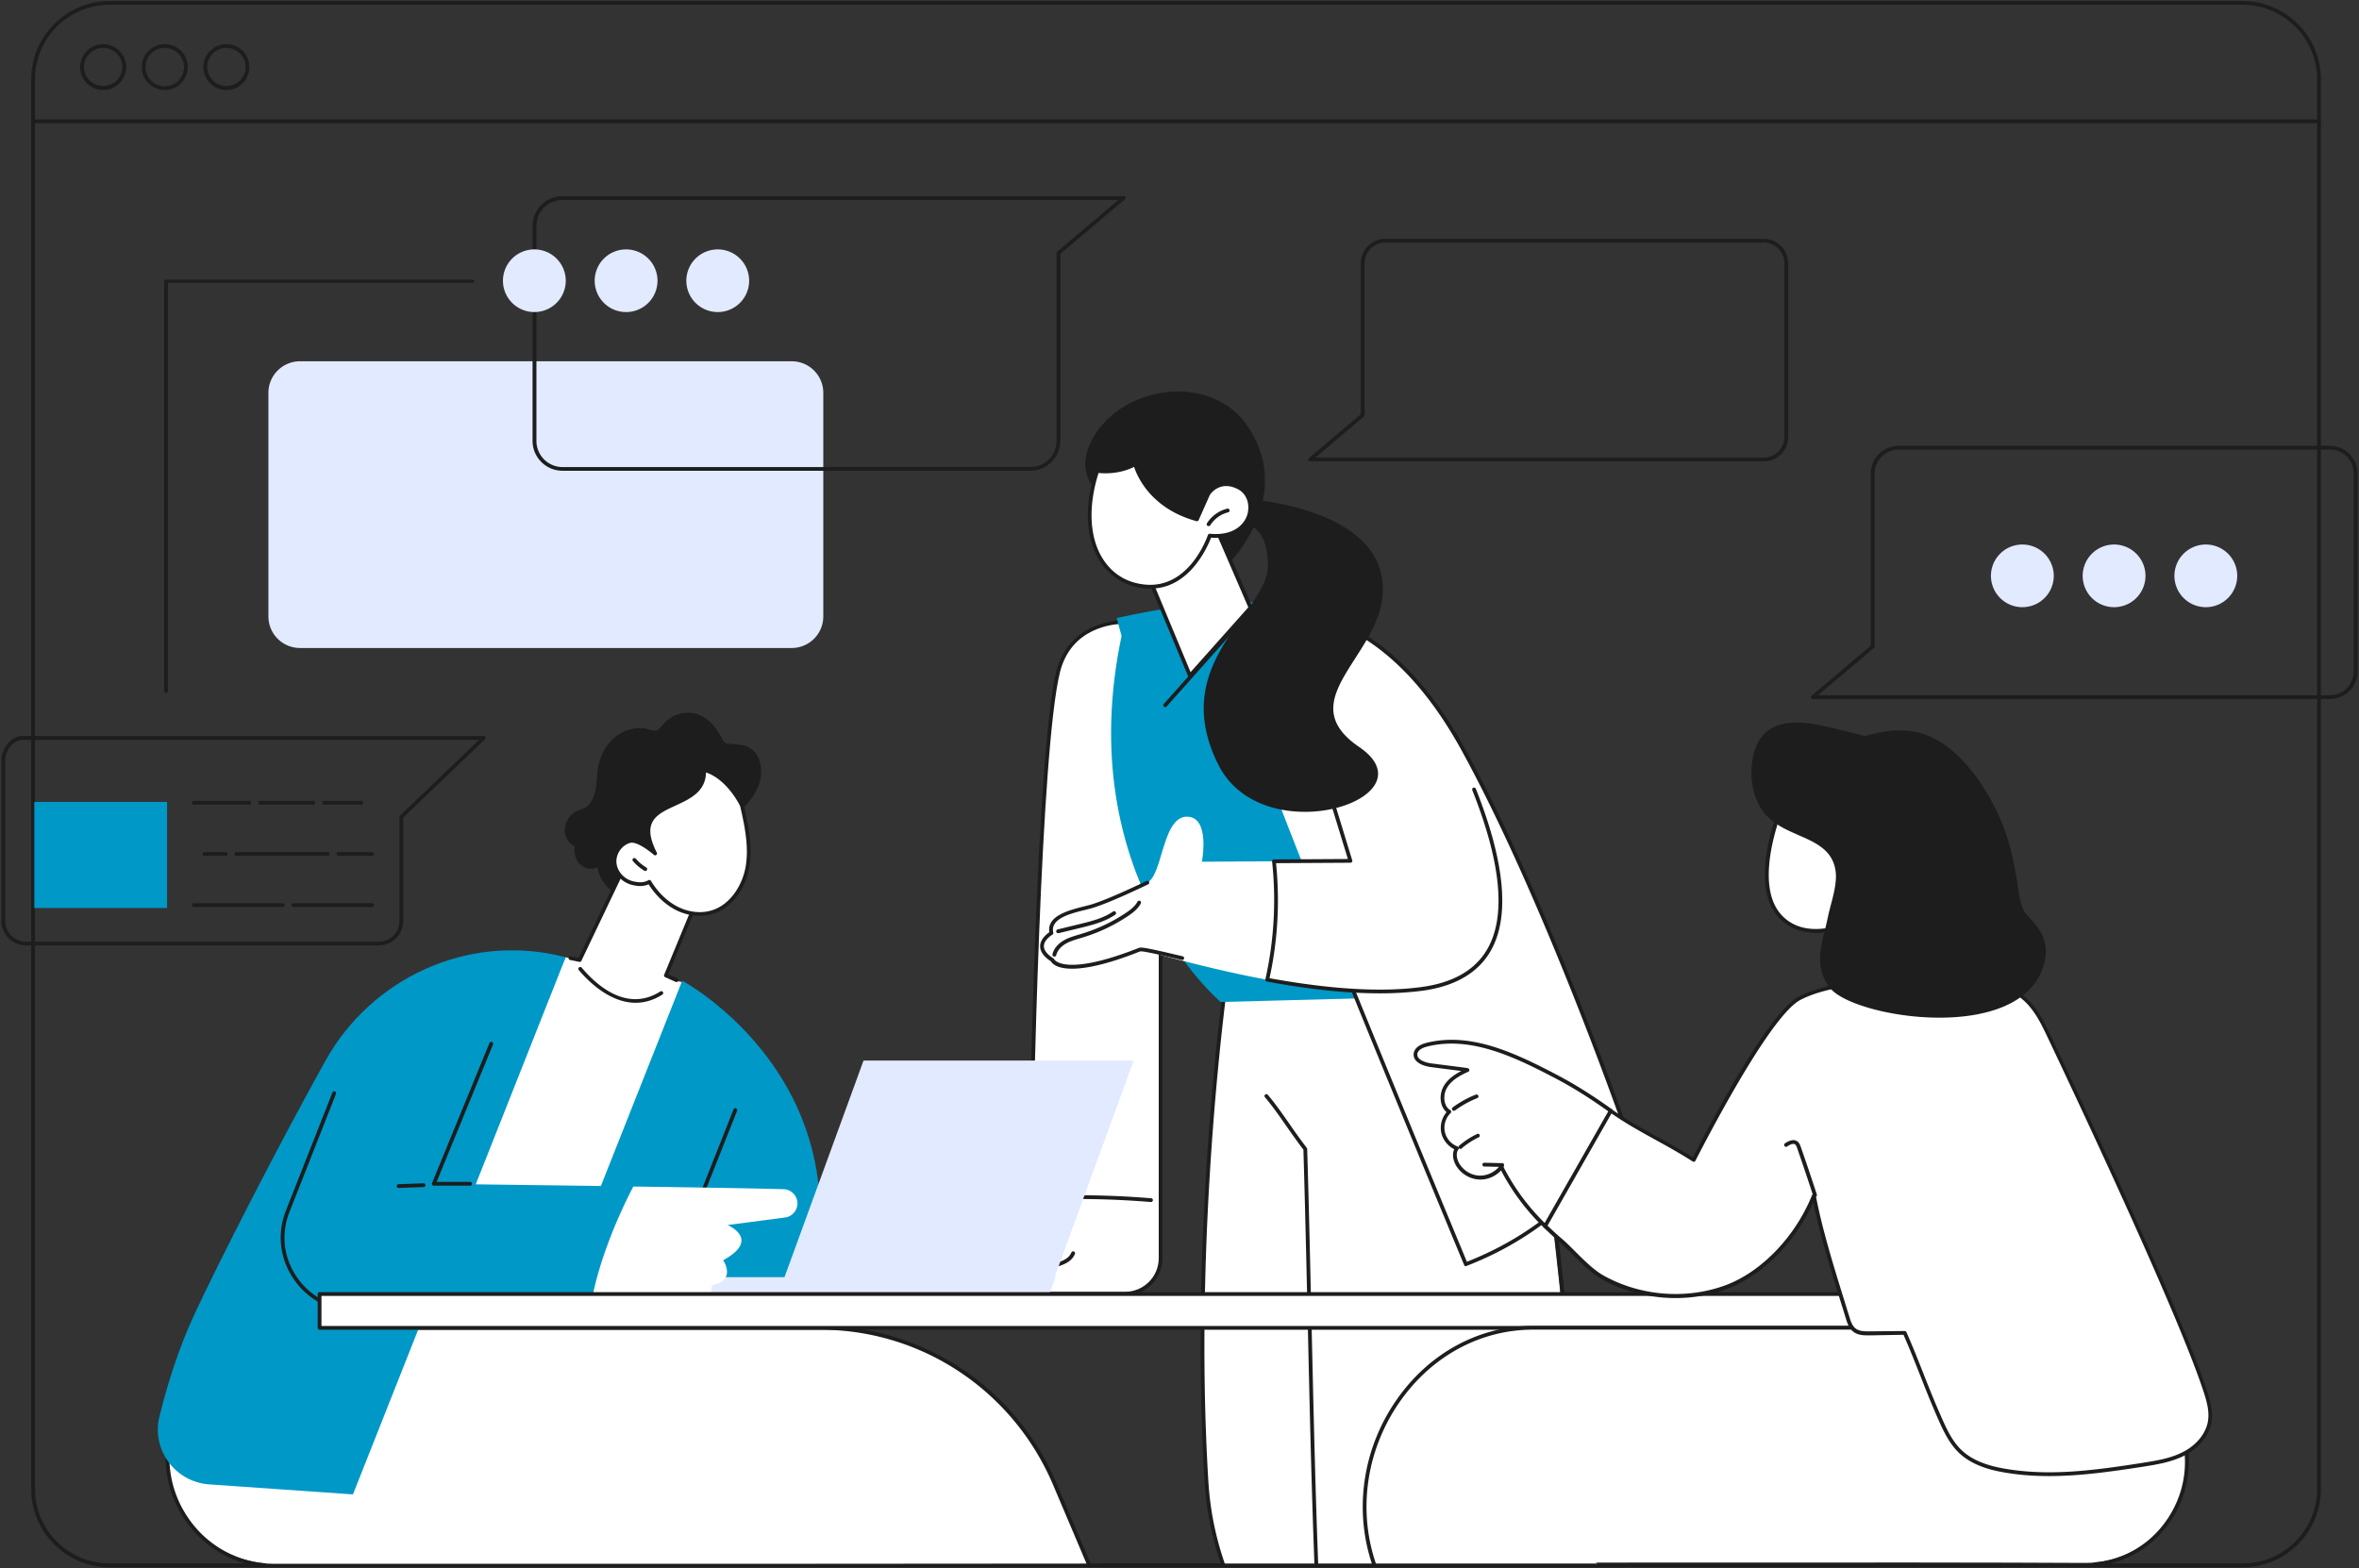 <svg xmlns="http://www.w3.org/2000/svg" width="388" height="258" fill="none"><rect width="100%" height="100%" fill="#333333" stroke="none"/><path fill="#1D1D1D" d="M368.832 257.832H18.038c-7.114 0-12.9-5.773-12.9-12.869V13.037c0-7.096 5.787-12.869 12.9-12.869h350.794c7.114 0 12.901 5.773 12.901 12.87v231.911c0 7.11-5.787 12.883-12.901 12.883ZM18.038.787c-6.775 0-12.28 5.492-12.28 12.25V244.95c0 6.758 5.505 12.249 12.28 12.249h350.794c6.775 0 12.28-5.491 12.28-12.249V13.037c0-6.758-5.505-12.25-12.28-12.25H18.038Z"/><path fill="#1D1D1D" d="M381.423 20.26H5.435c-.17 0-.311-.14-.311-.31 0-.169.141-.31.31-.31h375.989c.169 0 .31.141.31.31 0 .17-.141.31-.31.31ZM16.966 14.811a3.778 3.778 0 0 1-3.782-3.773 3.778 3.778 0 0 1 3.782-3.774 3.778 3.778 0 0 1 3.783 3.774c0 2.083-1.708 3.773-3.783 3.773Zm0-6.927a3.162 3.162 0 0 0-3.161 3.154 3.162 3.162 0 0 0 6.323 0 3.162 3.162 0 0 0-3.162-3.154ZM27.1 14.811a3.778 3.778 0 0 1-3.783-3.773A3.778 3.778 0 0 1 27.1 7.264a3.778 3.778 0 0 1 3.783 3.774A3.778 3.778 0 0 1 27.1 14.81Zm0-6.927a3.162 3.162 0 0 0-3.162 3.154 3.162 3.162 0 0 0 6.324 0A3.162 3.162 0 0 0 27.1 7.884ZM37.234 14.811a3.778 3.778 0 0 1-3.783-3.773 3.778 3.778 0 0 1 3.783-3.774 3.778 3.778 0 0 1 3.782 3.774 3.778 3.778 0 0 1-3.782 3.773Zm0-6.927a3.162 3.162 0 0 0-3.162 3.154 3.162 3.162 0 0 0 6.323 0 3.153 3.153 0 0 0-3.161-3.154Z"/><path fill="#E2EAFF" d="M130.218 106.599H49.343c-2.865 0-5.194-2.324-5.194-5.182V64.612c0-2.858 2.33-5.181 5.194-5.181h80.875c2.865 0 5.194 2.323 5.194 5.181v36.791a5.196 5.196 0 0 1-5.194 5.196Z"/><path fill="#1D1D1D" d="M62.286 155.527H4.276A4.03 4.03 0 0 1 .24 151.5v-26.4c0-2.225 1.835-4.027 3.345-4.027h75.991c.127 0 .24.071.282.197a.33.33 0 0 1-.07.338l-13.465 12.883V151.5c0 2.225-1.82 4.027-4.037 4.027Zm-58.7-33.82c-1.229 0-2.725 1.577-2.725 3.407v26.4a3.415 3.415 0 0 0 3.416 3.408h58.01a3.424 3.424 0 0 0 3.415-3.408v-17.135c0-.085.028-.169.099-.225L78.8 121.707H3.585Z"/><path fill="#0098C7" d="M5.647 149.375H27.48v-17.459H5.647v17.459Z"/><path fill="#1D1D1D" d="M41.002 132.366h-9.117a.313.313 0 0 1-.31-.31c0-.169.14-.31.31-.31h9.117c.17 0 .311.141.311.31s-.141.31-.31.31ZM51.546 132.366h-8.78a.313.313 0 0 1-.31-.31c0-.169.141-.31.31-.31h8.78c.169 0 .31.141.31.31s-.141.31-.31.31ZM59.435 132.366h-6.14a.313.313 0 0 1-.31-.31c0-.169.142-.31.31-.31h6.14c.17 0 .311.141.311.31s-.141.31-.31.31ZM37.107 140.786h-3.472a.313.313 0 0 1-.31-.31c0-.169.14-.31.31-.31h3.472c.17 0 .31.141.31.31s-.127.31-.31.31ZM53.903 140.786H38.87a.313.313 0 0 1-.31-.31c0-.169.14-.31.31-.31h15.032c.17 0 .31.141.31.31s-.14.31-.31.31ZM61.2 140.786h-5.533a.313.313 0 0 1-.31-.31c0-.169.14-.31.31-.31H61.2c.17 0 .31.141.31.31s-.14.31-.31.31ZM46.507 149.205H31.885c-.17 0-.31-.14-.31-.309 0-.169.14-.31.31-.31h14.622c.17 0 .31.141.31.31a.312.312 0 0 1-.31.309ZM61.2 149.205H48.257c-.17 0-.31-.14-.31-.309 0-.169.14-.31.31-.31H61.2c.169 0 .31.141.31.31a.312.312 0 0 1-.31.309ZM383.201 114.99h-85.038a.325.325 0 0 1-.296-.197.303.303 0 0 1 .084-.338l9.753-8.25V77.89c0-2.507 2.047-4.548 4.559-4.548h70.938c2.513 0 4.559 2.041 4.559 4.548v32.567c0 2.506-2.046 4.533-4.559 4.533Zm-84.177-.619h84.177a3.934 3.934 0 0 0 3.938-3.928V77.89a3.935 3.935 0 0 0-3.938-3.929h-70.924a3.935 3.935 0 0 0-3.938 3.929v28.455a.325.325 0 0 1-.112.24l-9.203 7.786Z"/><path fill="#E2EAFF" d="M362.805 99.883a5.16 5.16 0 0 0 5.166-5.154 5.16 5.16 0 0 0-5.166-5.153 5.159 5.159 0 0 0-5.165 5.153 5.159 5.159 0 0 0 5.165 5.154ZM347.718 99.883a5.159 5.159 0 0 0 5.165-5.154 5.159 5.159 0 0 0-5.165-5.153 5.16 5.16 0 0 0-5.166 5.153 5.16 5.16 0 0 0 5.166 5.154ZM332.63 99.883a5.159 5.159 0 0 0 5.165-5.154 5.159 5.159 0 0 0-5.165-5.153 5.16 5.16 0 0 0-5.166 5.153 5.16 5.16 0 0 0 5.166 5.154Z"/><path fill="#1D1D1D" d="M169.483 77.44H92.519c-2.71 0-4.926-2.197-4.926-4.915v-35.34a4.924 4.924 0 0 1 4.926-4.915h92.278c.127 0 .254.085.297.198a.303.303 0 0 1-.085.337l-10.6 8.955v30.737c-.014 2.732-2.216 4.942-4.926 4.942ZM92.519 32.903a4.296 4.296 0 0 0-4.291 4.294V72.54a4.305 4.305 0 0 0 4.29 4.295h76.965a4.295 4.295 0 0 0 4.291-4.295V41.634a.32.32 0 0 1 .113-.24l10.063-8.504H92.519v.014ZM290.075 75.904h-74.594a.326.326 0 0 1-.296-.197.303.303 0 0 1 .085-.338l8.553-7.223V43.31a4.031 4.031 0 0 1 4.037-4.027h62.215a4.031 4.031 0 0 1 4.037 4.027v28.568a4.031 4.031 0 0 1-4.037 4.027Zm-73.747-.62h73.747c1.877 0 3.416-1.534 3.416-3.407V43.31c0-1.872-1.539-3.407-3.416-3.407H227.86a3.423 3.423 0 0 0-3.416 3.407v24.964a.32.32 0 0 1-.113.24l-8.003 6.772Z"/><path fill="#E2EAFF" d="M118.052 51.335a5.159 5.159 0 0 0 5.165-5.153 5.159 5.159 0 0 0-5.165-5.154 5.16 5.16 0 0 0-5.166 5.154 5.16 5.16 0 0 0 5.166 5.153ZM102.977 51.335a5.16 5.16 0 0 0 5.166-5.153 5.16 5.16 0 0 0-5.166-5.154 5.16 5.16 0 0 0-5.166 5.154 5.16 5.16 0 0 0 5.166 5.153ZM87.89 51.335a5.16 5.16 0 0 0 5.165-5.153 5.16 5.16 0 0 0-5.166-5.154 5.16 5.16 0 0 0-5.165 5.154 5.16 5.16 0 0 0 5.165 5.153Z"/><path fill="#1D1D1D" d="M27.31 114c-.17 0-.31-.118-.31-.26V46.261c0-.142.14-.26.31-.26h50.38c.17 0 .31.118.31.26 0 .143-.14.261-.31.261H27.62v67.218c0 .142-.141.26-.31.26Z"/><path fill="#fff" d="M201.198 257.395h61.707c-7.48-6.406-14.001-12.911-16.965-18.219-9.315-16.601-11.715-73.582-11.715-73.582l-32.364-5.604s-6.012 41.057-3.387 83.874a49.929 49.929 0 0 0 2.71 13.433l.014.098Z"/><path fill="#1D1D1D" d="M201.156 257.607a.32.32 0 0 1-.297-.212 50.371 50.371 0 0 1-2.724-13.516c-2.597-42.353 3.331-83.523 3.388-83.931.028-.169.183-.296.353-.268a.326.326 0 0 1 .268.352c-.057.409-5.985 41.522-3.388 83.804a50.201 50.201 0 0 0 2.682 13.348.31.31 0 0 1-.198.394c-.014.015-.042.029-.084.029Z"/><path fill="#fff" d="m216.54 256.987 43.98-.324c-3.148-41.283-7.636-85.944-12.746-93.196l-41.735-.14-1.143 12.418 9.795 13.179 1.849 68.063Z"/><path fill="#1D1D1D" d="M216.497 257.494a.301.301 0 0 1-.31-.296c-.494-13.038-.819-27.061-1.115-40.635-.212-9.152-.424-18.613-.692-27.441-.974-1.268-1.905-2.591-2.794-3.872-1.2-1.718-2.329-3.337-3.529-4.745a.311.311 0 0 1 .028-.437.313.313 0 0 1 .438.028c1.228 1.436 2.357 3.07 3.571 4.802a91.76 91.76 0 0 0 2.837 3.928.412.412 0 0 1 .07.183c.268 8.87.48 18.36.692 27.554.31 13.574.621 27.597 1.115 40.621 0 .155-.127.296-.311.31ZM260.378 254.861a.319.319 0 0 1-.31-.282c-.353-4.379-.678-8.814-1.003-13.108-1.877-25.034-3.655-48.689-9.456-73.526a14.33 14.33 0 0 1-.48-1.126 14.521 14.521 0 0 0-.48-1.113 6.594 6.594 0 0 0-.423-.676c-.297-.436-.635-.929-.748-1.506a.298.298 0 0 1 .24-.366.3.3 0 0 1 .367.239c.098.451.381.873.663 1.281.169.24.339.493.466.747.169.338.338.76.494 1.168.155.395.324.803.48 1.113.014.028.014.042.028.07 5.815 24.908 7.607 48.59 9.485 73.653.324 4.28.649 8.715 1.002 13.094a.314.314 0 0 1-.283.338h-.042Z"/><path fill="#fff" d="M184.995 102.318s-8.864-.323-10.967 8.251c-3.189 12.898-4.474 72.878-4.573 90.493a4.307 4.307 0 0 1-4.276 4.28c-5.265.042-13.536 1.098-13.282 7.49h33.14c3.233 0 5.858-2.604 5.858-5.829v-62.304l-5.9-42.381Z"/><path fill="#1D1D1D" d="M185.037 213.128h-33.154c-.169 0-.31-.126-.31-.295-.071-1.746.465-3.225 1.609-4.408 2.639-2.759 7.974-3.365 11.983-3.393 2.173-.014 3.952-1.802 3.966-3.97.113-18.924 1.468-77.933 4.587-90.563 2.145-8.715 11.192-8.49 11.291-8.476.155 0 .282.113.297.267l5.899 42.367V207.003c0 3.38-2.766 6.125-6.168 6.125Zm-32.843-.619h32.843c3.063 0 5.547-2.478 5.547-5.52v-62.276l-5.857-42.085c-1.482.014-8.553.507-10.402 8.012-3.105 12.573-4.46 71.526-4.573 90.422-.014 2.506-2.075 4.576-4.587 4.59-3.896.028-9.048.605-11.546 3.21-.931.986-1.411 2.211-1.425 3.647Z"/><path fill="#1D1D1D" d="M165.32 213.016a.325.325 0 0 1-.282-.183c-.466-1 .084-2.14.846-2.76.777-.62 1.751-.845 2.612-1.056l4.516-1.07c1.397-.338 2.752-.789 3.204-1.901.071-.155.24-.239.409-.169.156.071.24.24.17.408-.551 1.366-2.075 1.901-3.642 2.267l-4.516 1.07c-.805.198-1.708.409-2.371.93-.565.45-.988 1.309-.678 2.013a.308.308 0 0 1-.155.408.158.158 0 0 1-.113.043ZM189.314 197.739h-.028a144.636 144.636 0 0 0-19.294-.31.305.305 0 0 1-.325-.296.304.304 0 0 1 .296-.324 146.078 146.078 0 0 1 19.379.31c.17.014.297.169.282.338-.028.155-.155.282-.31.282Z"/><path fill="#0098C7" d="m235.496 163.918-34.721.916s-24.644-20.684-16.302-60.22l-.805-2.943s16.951-3.943 24.573-2.253c0 0 2.865 2.591 3.825 5.871.96 3.295 23.43 58.629 23.43 58.629Z"/><path fill="#fff" d="M241.099 207.989s-28.666-69.556-31.376-77.708c-2.71-8.152-2.527-23.894 1.694-29.202 0 0 15.666-2.59 29.272 22.233 13.606 24.823 26.563 62.092 26.563 62.092s-6.662 15.066-26.153 22.585Z"/><path fill="#fff" d="M220.365 102.642c5.688 2.323 13.268 7.829 20.311 20.67 13.606 24.823 26.562 62.092 26.562 62.092s-6.661 15.066-26.139 22.585c0 0-10.078-24.232-18.532-45.014l-2.202-60.333Z"/><path fill="#1D1D1D" d="M241.099 208.298a.287.287 0 0 1-.282-.197c-.099-.239-10.176-24.471-18.532-45.028-.071-.155.014-.338.169-.408.156-.07.339.014.41.169 7.861 19.346 17.261 41.972 18.405 44.732 18.052-7.082 24.982-20.838 25.631-22.204-.819-2.337-13.437-38.1-26.506-61.924-7.185-13.094-14.919-18.388-20.156-20.528-.155-.071-.239-.24-.169-.409.071-.155.24-.239.409-.169 5.321 2.183 13.197 7.547 20.466 20.81 13.465 24.556 26.464 61.769 26.591 62.135a.258.258 0 0 1-.014.226c-.071.155-6.93 15.277-26.323 22.753-.014.042-.056.042-.099.042Z"/><path fill="#fff" d="M242.412 129.859c-4.362-10.969-28.765-15.84-28.765-15.84l8.44 27.596-12.59.071a59.766 59.766 0 0 1-1.101 19.472c8.3 1.535 17.686 2.577 25.505 1.507 18.489-2.534 12.872-21.852 8.511-32.806Z"/><path fill="#fff" d="m209.512 141.686-11.828.07s1.44-7.49-2.526-7.406c-3.966.085-3.924 9.547-6.451 10.856 0 0-6.774 3.309-9.569 4.013-2.795.704-6.831 1.506-6.21 4.294 0 0-3.571 2.042.155 4.421 0 0 1.426 3.365 14.241-1.647.508-.197 9.781 2.788 21.087 4.886a59.93 59.93 0 0 0 1.101-19.487Z"/><path fill="#1D1D1D" d="M176.329 159.356c-2.527 0-3.289-.872-3.472-1.21-1.2-.775-1.793-1.634-1.779-2.521.029-1.14 1.073-1.971 1.511-2.267-.424-2.731 3.232-3.632 5.928-4.308l.55-.141c2.738-.69 9.442-3.956 9.513-3.985.155-.07.339-.014.409.141a.304.304 0 0 1-.141.409c-.282.14-6.845 3.322-9.64 4.026l-.55.141c-2.654.648-5.942 1.465-5.42 3.788a.311.311 0 0 1-.155.338c-.015.014-1.369.802-1.384 1.858-.014.676.509 1.366 1.567 2.028a.22.22 0 0 1 .113.141c.014.028 1.623 2.97 13.832-1.817.452-.183.635-.253 7.311 1.338a.31.31 0 0 1 .226.38.31.31 0 0 1-.381.225c-6.182-1.478-6.662-1.478-6.93-1.38-5.491 2.183-8.949 2.816-11.108 2.816Z"/><path fill="#1D1D1D" d="M173.407 157.371c-.028 0-.043 0-.071-.014a.31.31 0 0 1-.226-.38c.297-1.267 1.369-2.013 1.99-2.351.734-.409 1.553-.634 2.329-.873.156-.042.311-.085.466-.141a26.958 26.958 0 0 0 7.255-3.421c.762-.507 1.524-1.085 1.933-1.859a.309.309 0 0 1 .424-.127.307.307 0 0 1 .127.423c-.48.901-1.313 1.534-2.131 2.083a27.786 27.786 0 0 1-7.424 3.506c-.156.043-.311.099-.466.141-.748.225-1.525.451-2.202.817-.889.479-1.496 1.197-1.68 1.943-.056.169-.183.253-.324.253Z"/><path fill="#1D1D1D" d="M174.028 153.513a.303.303 0 0 1-.297-.239.31.31 0 0 1 .226-.38l3.543-.859c1.835-.451 3.924-.943 5.575-2.084a.319.319 0 0 1 .438.085.317.317 0 0 1-.085.436c-1.736 1.197-3.881 1.718-5.773 2.183l-3.542.858h-.085ZM226.943 163.411c-5.35 0-11.56-.647-18.575-1.943a.29.29 0 0 1-.197-.141c-.043-.07-.057-.154-.043-.239a59.6 59.6 0 0 0 1.101-19.374.301.301 0 0 1 .071-.239.279.279 0 0 1 .226-.099l12.166-.07-8.327-27.189c-.057-.169.042-.338.211-.394.17-.056.339.042.396.211l8.44 27.597a.295.295 0 0 1-.042.267.303.303 0 0 1-.254.127l-12.237.071a60.08 60.08 0 0 1-1.073 18.923c10.134 1.845 18.574 2.337 25.095 1.436 5.109-.704 8.708-2.774 10.684-6.153 3.162-5.392 2.343-14.22-2.427-26.217a.327.327 0 0 1 .169-.408.33.33 0 0 1 .409.169c4.842 12.179 5.646 21.19 2.4 26.766-2.089 3.562-5.829 5.731-11.136 6.463a54.972 54.972 0 0 1-7.057.436ZM198.587 90.843c.904.479 3.853 1.478 3.853 1.478s10.657-10.94 2.626-22.4c-6.112-8.716-20.762-6.492-25.462 2.45-4.7 8.94 7.226 12.066 7.226 12.066l11.757 6.406Z"/><path fill="#fff" d="m199.208 84.943 6.478 15.024-9.965 11.179-7.72-18.5 11.207-7.703Z"/><path fill="#1D1D1D" d="M195.722 111.456h-.057a.318.318 0 0 1-.24-.183l-7.706-18.515a.309.309 0 0 1 .113-.38l11.192-7.702a.297.297 0 0 1 .269-.042c.084.028.169.084.197.169l6.493 15.023c.042.113.028.239-.057.324l-9.964 11.179a.316.316 0 0 1-.24.127Zm-7.326-18.698 7.424 17.811 9.499-10.659-6.266-14.488-10.657 7.336Z"/><path fill="#1D1D1D" d="M191.657 116.328a.335.335 0 0 1-.211-.085.31.31 0 0 1-.029-.436l14.242-15.98a.312.312 0 0 1 .437-.029.31.31 0 0 1 .028.437l-14.241 15.98a.256.256 0 0 1-.226.113Z"/><path fill="#fff" d="m196.851 85.436 1.863-4.181s1.779-2.802 5.095-1.028c3.317 1.774 2.315 8.575-4.841 7.885 0 0-2.893 8.969-10.458 8.377-7.551-.577-11.475-8.603-8.031-19.036 0 0 3.26.563 6.238-1.112 0 0 1.44 6.688 10.134 9.096Z"/><path fill="#1D1D1D" d="M189.215 96.827c-.24 0-.48-.014-.719-.028-3.162-.24-5.745-1.732-7.467-4.308-2.484-3.704-2.78-9.223-.833-15.136a.316.316 0 0 1 .353-.212c.028 0 3.19.521 6.027-1.07a.328.328 0 0 1 .282-.014.383.383 0 0 1 .184.211c.014.07 1.482 6.407 9.654 8.786l1.75-3.928c0-.014.014-.028.028-.042.014-.028 1.976-3.027 5.505-1.127 1.623.873 2.371 2.929 1.778 4.886-.593 1.957-2.625 3.9-6.563 3.605-.536 1.38-3.486 8.377-9.979 8.377Zm-8.525-19.022c-1.792 5.632-1.496 10.856.847 14.348 1.609 2.407 4.023 3.801 7.001 4.026 7.212.55 10.106-8.081 10.134-8.166a.306.306 0 0 1 .324-.211c3.713.366 5.618-1.38 6.154-3.14.508-1.675-.113-3.421-1.482-4.154-2.921-1.562-4.516.662-4.672.902l-1.848 4.153c-.057.141-.212.211-.367.17-7.552-2.085-9.767-7.45-10.247-8.928-2.484 1.24-5.011 1.085-5.844 1Z"/><path fill="#1D1D1D" d="M198.785 86.549a.375.375 0 0 1-.169-.043.313.313 0 0 1-.099-.422 5.511 5.511 0 0 1 3.331-2.408.311.311 0 0 1 .381.225.31.31 0 0 1-.226.38 4.894 4.894 0 0 0-2.95 2.14.348.348 0 0 1-.268.128ZM206.774 82.282s17.699 1.493 20.324 11.827c3.162 12.419-15.991 20.29-3.557 28.766 12.435 8.476-15.836 17.614-23.189 2.858-8.384-16.84 8.186-24.921 8.186-32.708 0-6.125-3.162-6.603-3.162-6.603l1.398-4.14Z"/><path fill="#fff" d="m179.167 257.212-5.632-12.968c-6.605-15.657-21.792-25.808-38.616-25.808H33.79l-5.278 15.488c-3.938 11.573 4.559 23.33 16.669 23.33h75.299l58.687-.042Z"/><path fill="#1D1D1D" d="M179.166 257.832a.295.295 0 0 1-.282-.183l-5.631-13.278c-6.564-15.572-21.609-25.625-38.335-25.625H34.016l-5.194 15.276c-1.764 5.168-1.073 10.757 1.891 15.319 2.908 4.492 7.58 7.336 12.83 7.829.17.014.296.169.282.338a.314.314 0 0 1-.338.281c-5.434-.507-10.276-3.463-13.296-8.11a18.203 18.203 0 0 1-1.962-15.854l5.279-15.488a.304.304 0 0 1 .296-.211h101.129c16.979 0 32.25 10.208 38.898 26.006l5.632 13.277c.07.155 0 .338-.17.408-.042 0-.084.015-.127.015Z"/><path fill="#fff" d="m112.744 169.592-.621-8.04-19.082-4.083-27.48 55.138 33.605-1.127 13.578-41.888Z"/><path fill="#0098C7" d="m90.84 215.282 21.369-53.955s31.517 16.868 20.254 53.955H90.84Z"/><path fill="#1D1D1D" d="M111.15 207.636c-.042 0-.07 0-.113-.028a.305.305 0 0 1-.169-.408l9.781-24.696a.306.306 0 0 1 .409-.169c.156.056.24.239.17.408l-9.781 24.696a.32.32 0 0 1-.297.197Z"/><path fill="#0098C7" d="m93.041 157.469-34.989 88.366-23.641-1.647c-5.632-.394-9.541-5.745-8.186-11.194 1.228-4.928 3.048-10.94 5.674-16.614 3.923-8.462 13.704-27.639 21.623-41.874 7.593-13.643 23.33-20.852 38.574-17.262.338.07.649.141.945.225Z"/><path fill="#E2EAFF" d="M171.7 214.93h-44.431l14.763-40.466h44.432L171.7 214.93Z"/><path fill="#E2EAFF" d="M113.832 210.101h59.788l-1.92 5.181h-60.112l2.244-5.181Z"/><path fill="#0098C7" d="m71.348 194.739 9.443-23.035-25.83 8.124-7.65 19.431c-3.034 7.73 2.64 16.093 10.968 16.149 12.152.085 27.254.169 38.743.155 1.214-8.082 4.94-16.164 7.128-20.388-16.74-.225-32.802-.436-32.802-.436Z"/><path fill="#1D1D1D" d="M77.318 195.049h-5.97a.317.317 0 0 1-.282-.437l9.442-23.035c.07-.155.24-.239.41-.169.155.071.24.24.169.409l-9.273 22.612h5.504c.17 0 .31.141.31.31 0 .183-.14.31-.31.31Z"/><path fill="#1D1D1D" d="M94.905 215.887c-11.616 0-26.323-.084-36.613-.169-4.078-.028-7.72-1.971-10.006-5.336-2.287-3.365-2.739-7.449-1.257-11.236l7.65-19.43a.306.306 0 0 1 .41-.169c.155.056.24.239.169.408l-7.65 19.43c-1.411 3.591-.974 7.463 1.186 10.659 2.173 3.196 5.631 5.04 9.498 5.069 10.925.07 26.832.169 38.744.155.17 0 .31.14.31.309 0 .169-.14.31-.31.31h-2.131Z"/><path fill="#fff" d="M128.878 195.626c-4.954-.141-14.608-.296-24.714-.437-2.188 4.224-5.914 12.306-7.128 20.388 9.428-.014 16.401-.084 17.276-.295 2.837-.662 2.78-3.858 2.78-3.858 4.15-.789 1.849-4.112 1.849-4.112 6.309-3.435.734-5.787.734-5.787l9.443-1.239a2.347 2.347 0 0 0 2.018-1.999c.198-1.366-.861-2.619-2.258-2.661Z"/><path fill="#1D1D1D" d="M65.561 195.429a.301.301 0 0 1-.31-.296c0-.169.127-.31.296-.324l4.108-.155c.183-.014.31.127.324.296 0 .169-.127.31-.296.324l-4.122.155c.015 0 .015 0 0 0ZM102.201 120.552c-1.905 1.056-3.345 3.139-3.797 5.505-.24 1.211-.211 2.478-.423 3.689-.212 1.211-.72 2.464-1.665 3.069-.48.296-1.03.409-1.525.662-1.002.493-1.792 1.591-1.891 2.83-.099 1.239.607 2.549 1.651 2.887-.226 1.098.141 2.337.918 3.041a2.456 2.456 0 0 0 2.794.408c.367 2.394 2.188 4.252 4.22 4.985 2.033.732 16.966-7.252 18.97-10.955.55-1.014.79-2.281.48-3.421 1.256-1.281 2.47-2.732 3.006-4.548.536-1.816.24-4.097-1.087-5.266-1.087-.943-1.693-.817-3.048-1.014-1.242-.183-1.482.197-2.075-.971-.734-1.465-1.764-2.788-3.077-3.548-1.609-.93-3.571-.831-5.18.07-.875.493-1.383 1.197-2.075 1.929-.663.704-1.736-.042-2.554-.113a6.535 6.535 0 0 0-3.642.761Z"/><path fill="#fff" d="m111.262 161.243-1.736-.774 4.192-10.152s1.581-13.517-11.291-7.195l-7.072 14.826-1.185-.239c-.014-.014 8.356 12.94 17.092 3.534Z"/><path fill="#1D1D1D" d="M104.544 164.96c-4.234 0-7.763-3.506-9.344-5.379a.3.3 0 0 1 .043-.436.301.301 0 0 1 .437.042c2.484 2.943 7.467 7.378 12.929 3.914.141-.098.339-.042.423.099.099.141.043.338-.099.422-1.51.958-2.992 1.338-4.389 1.338ZM111.262 161.553c-.042 0-.084-.014-.127-.028l-1.736-.775a.304.304 0 0 1-.155-.408l4.178-10.11c.056-.521.48-5.702-2.357-7.701-1.821-1.282-4.658-1.014-8.412.802l-7.03 14.728a.304.304 0 0 1-.338.169l-1.524-.31a.299.299 0 0 1-.24-.366.299.299 0 0 1 .367-.239l1.284.253 6.972-14.601a.345.345 0 0 1 .142-.141c4.022-1.971 7.099-2.238 9.131-.802 3.275 2.309 2.64 8.068 2.612 8.321 0 .028-.015.056-.029.084l-4.079 9.871 1.468.647c.155.071.226.254.155.409a.288.288 0 0 1-.282.197Z"/><path fill="#fff" d="M106.803 145.065c1.058 1.732 2.498 3.267 4.276 4.238 1.779.972 3.938 1.338 5.886.803 3.274-.916 5.434-4.21 5.984-7.561.565-3.337-.169-6.759-.931-10.053 0 0-2.23-4.788-6.239-5.858.452 7.406-12.999 4.013-8.045 13.756 0 0-2.738-2.421-4.178-2.027-1.552.422-2.639 2.042-2.484 3.633.17 1.591 1.482 2.956 3.049 3.294.917.183 1.75.282 2.682-.225Z"/><path fill="#1D1D1D" d="M115.073 150.655a8.69 8.69 0 0 1-4.149-1.084c-1.623-.887-3.091-2.295-4.249-4.098-.959.423-1.849.296-2.611.127-1.736-.38-3.119-1.873-3.288-3.576-.184-1.76 1.002-3.506 2.709-3.971 1.003-.267 2.456.578 3.444 1.282-.635-1.577-.762-2.873-.381-3.943.621-1.774 2.498-2.633 4.333-3.478 2.456-1.126 4.785-2.196 4.602-5.266a.33.33 0 0 1 .112-.253c.071-.056.184-.084.283-.056 4.093 1.084 6.337 5.829 6.436 6.026.014.014.014.042.014.056.677 2.957 1.524 6.646.931 10.18-.649 3.872-3.091 6.927-6.21 7.8a7.675 7.675 0 0 1-1.976.254Zm-8.271-5.9a.32.32 0 0 1 .268.155c1.115 1.831 2.555 3.253 4.164 4.126 1.807.985 3.867 1.267 5.66.774 3.289-.915 5.265-4.337 5.759-7.307.564-3.394-.255-6.998-.918-9.899-.183-.38-2.202-4.379-5.617-5.533-.043 3.168-2.654 4.365-4.969 5.435-1.792.816-3.472 1.591-4.008 3.111-.409 1.155-.113 2.676.889 4.647a.304.304 0 0 1-.084.38.322.322 0 0 1-.396-.014c-.734-.648-2.851-2.253-3.895-1.971-1.397.38-2.4 1.858-2.258 3.308.141 1.437 1.326 2.704 2.808 3.028.918.197 1.652.239 2.442-.197a.316.316 0 0 1 .155-.043Z"/><path fill="#1D1D1D" d="M106.138 143.277a.286.286 0 0 1-.155-.042 7.771 7.771 0 0 1-1.877-1.577.311.311 0 0 1 .028-.437.313.313 0 0 1 .438.029 7.07 7.07 0 0 0 1.722 1.45.316.316 0 0 1 .112.422.29.29 0 0 1-.268.155Z"/><path fill="#fff" d="M327.153 212.874H52.562v5.562h274.591v-5.562Z"/><path fill="#1D1D1D" d="M327.153 218.746H52.562a.313.313 0 0 1-.311-.31v-5.562c0-.169.141-.31.31-.31h274.592c.17 0 .311.141.311.31v5.562c0 .169-.141.31-.311.31Zm-274.281-.62h273.971v-4.942H52.872v4.942Z"/><path fill="#fff" d="m352.489 218.436 6.055 15.966c4.22 11.123-3.895 22.768-15.61 22.697-27.763-.169-99.745 0-116.852-.056-6.365-18.375 6.945-38.607 26.084-38.607h100.323Z"/><path fill="#1D1D1D" d="M226.054 257.775a.317.317 0 0 1-.296-.211c-3.176-9.18-1.624-19.501 4.163-27.597 5.378-7.533 13.493-11.855 22.258-11.855h100.324c.127 0 .24.084.297.197l6.055 15.967c1.961 5.167 1.411 10.799-1.525 15.459-2.851 4.548-7.494 7.421-12.731 7.899a.315.315 0 0 1-.339-.281.314.314 0 0 1 .283-.338c5.038-.451 9.513-3.224 12.251-7.603 2.823-4.492 3.359-9.927 1.468-14.911l-5.985-15.77H252.179c-8.553 0-16.485 4.224-21.75 11.588-5.674 7.941-7.198 18.037-4.079 27.034a.309.309 0 0 1-.197.394c-.043.028-.071.028-.099.028Z"/><path fill="#fff" d="M256.174 177.238c-6.69-3.534-14.143-7.167-21.482-5.365-.819.197-1.778.634-1.877 1.493-.141 1.168 1.369 1.732 2.526 1.887 1.906.239 3.811.492 5.717.732l.296.07c-1.397.634-2.823 1.408-3.627 2.732-.791 1.323-.664 3.322.635 4.125-.875.845-1.285 2.154-1.031 3.351s1.144 2.239 2.287 2.647c-.536.732-.381 1.788.07 2.591.72 1.295 2.118 2.168 3.586 2.224 1.411.071 2.822-.619 3.669-1.745-.014-.043-.042-.071-.056-.113l.155-.028c-.028.042-.071.098-.099.141a35.93 35.93 0 0 0 5.688 8.194c.48.521.988 1.028 1.496 1.535l10.812-18.966c-2.837-2.027-5.716-3.9-8.765-5.505Z"/><path fill="#1D1D1D" d="M254.141 202.019a.288.288 0 0 1-.211-.085 29.22 29.22 0 0 1-1.51-1.535 36.527 36.527 0 0 1-5.533-7.856c-.932.999-2.273 1.563-3.613 1.492-1.567-.07-3.077-1.014-3.84-2.393-.381-.69-.649-1.732-.239-2.591a4.018 4.018 0 0 1-2.146-2.732 4.02 4.02 0 0 1 .875-3.365c-1.199-1.014-1.228-3.027-.437-4.336.663-1.113 1.736-1.845 2.865-2.436l-5.039-.648c-1.383-.183-2.95-.873-2.795-2.225.099-.816.847-1.436 2.104-1.76 7.226-1.788 14.382 1.535 21.693 5.393 2.781 1.464 5.575 3.224 8.807 5.533.141.099.17.296.071.437a.315.315 0 0 1-.438.07c-3.204-2.295-5.984-4.041-8.736-5.491-7.199-3.801-14.242-7.068-21.256-5.336-.579.141-1.553.493-1.638 1.225-.113.971 1.369 1.422 2.259 1.549l5.716.732h.042l.297.07a.317.317 0 0 1 .24.268.304.304 0 0 1-.184.309c-1.369.62-2.738 1.366-3.486 2.619-.706 1.169-.621 2.999.536 3.703.085.057.141.141.141.226a.277.277 0 0 1-.098.253 3.385 3.385 0 0 0-.946 3.07 3.334 3.334 0 0 0 2.089 2.421.305.305 0 0 1 .155.465c-.494.662-.254 1.633.085 2.253.663 1.197 1.976 2.013 3.317 2.069 1.242.057 2.484-.506 3.288-1.478a.282.282 0 0 1 .028-.211.31.31 0 0 1 .226-.169l.156-.028a.275.275 0 0 1 .31.141.293.293 0 0 1 0 .337 35.511 35.511 0 0 0 5.561 7.956c.423.464.903.943 1.482 1.52.127.113.127.31 0 .437a.205.205 0 0 1-.198.127Z"/><path fill="#1D1D1D" d="M239.124 182.729a.323.323 0 0 1-.254-.127.312.312 0 0 1 .071-.436 16.9 16.9 0 0 1 3.796-2.098.33.33 0 0 1 .41.169c.07.154-.014.337-.17.408a16.599 16.599 0 0 0-3.655 2.027.452.452 0 0 1-.198.057ZM240.211 189.009a.35.35 0 0 1-.24-.113.31.31 0 0 1 .028-.436 13.56 13.56 0 0 1 2.95-1.915c.155-.071.339-.014.409.14.071.155.015.338-.141.409a12.31 12.31 0 0 0-2.808 1.83c-.057.071-.127.085-.198.085ZM247.056 191.965l-2.935-.07a.297.297 0 0 1-.297-.324c0-.169.141-.296.325-.296l2.936.071c.169 0 .31.141.296.324a.322.322 0 0 1-.325.295Z"/><path fill="#fff" d="M362.623 228.559c-4.601-13.868-22.738-52.067-25.533-57.953-.988-2.07-2.004-4.196-3.613-5.815-3.698-3.745-9.541-4.013-14.778-3.816-6.577.254-16.908.198-22.752 3.267-4.798 2.534-14.227 20.43-17.388 26.597-4.757-3.055-9.415-5.083-13.621-8.096l-10.811 18.966a62.198 62.198 0 0 0 2.668 2.45c2.159 1.887 4.403 4.674 6.915 6.054 6.055 3.337 13.508 3.929 20 1.619 6.493-2.323 11.927-8.504 14.552-14.938l.071-.127c1.185 6.35 3.655 13.869 5.532 20.05.226.732.48 1.506 1.073 1.985.706.577 1.694.591 2.597.577 1.905-.028 3.811-.07 5.716-.098 2.188 4.998 3.458 8.758 5.646 13.756.903 2.07 1.863 4.21 3.486 5.759 1.976 1.886 4.728 2.717 7.424 3.168 7.495 1.267 15.145.183 22.654-.986 2.286-.366 4.629-.746 6.69-1.802 2.075-1.056 3.867-2.915 4.262-5.224.339-1.83-.212-3.661-.79-5.393Z"/><path fill="#1D1D1D" d="M337.02 242.822c-2.428 0-4.841-.169-7.241-.577-2.187-.366-5.349-1.112-7.579-3.252-1.694-1.62-2.682-3.872-3.557-5.858-1.101-2.506-1.976-4.731-2.823-6.885-.832-2.098-1.679-4.266-2.738-6.674l-5.504.099c-1.045.014-2.047-.014-2.809-.648-.635-.521-.918-1.309-1.172-2.14-.282-.943-.592-1.915-.903-2.915-1.609-5.181-3.416-11.024-4.46-16.178-2.964 6.646-8.539 12.236-14.411 14.334-6.563 2.351-14.142 1.732-20.268-1.633-1.721-.944-3.302-2.521-4.827-4.041a55.544 55.544 0 0 0-2.145-2.056 71.177 71.177 0 0 1-2.682-2.464.32.32 0 0 1-.056-.38l10.811-18.966a.368.368 0 0 1 .198-.155.338.338 0 0 1 .254.057c2.329 1.675 4.785 3.027 7.382 4.463 1.933 1.07 3.923 2.168 5.942 3.449 4.629-8.997 12.9-24.062 17.36-26.428 5.237-2.759 14.086-3.027 20.536-3.224.819-.028 1.609-.042 2.343-.07 5.307-.198 11.249.112 15.004 3.9 1.665 1.675 2.724 3.928 3.67 5.899 6.294 13.25 21.383 45.422 25.546 57.996.621 1.858 1.143 3.689.833 5.519-.381 2.183-2.032 4.224-4.432 5.449-2.159 1.098-4.615 1.493-6.789 1.831-5.42.844-10.515 1.548-15.483 1.548Zm-23.74-23.865c.127 0 .24.07.282.183 1.101 2.506 1.976 4.731 2.823 6.885s1.722 4.365 2.823 6.857c.847 1.929 1.806 4.125 3.415 5.66 2.118 2.028 5.152 2.732 7.255 3.084 7.227 1.224 14.495.281 22.555-.986 2.117-.338 4.53-.704 6.605-1.774 2.23-1.141 3.754-3.013 4.107-5.013.297-1.689-.211-3.435-.804-5.209-4.164-12.531-19.238-44.676-25.519-57.925-.96-2.028-1.962-4.126-3.542-5.731-3.585-3.633-9.358-3.914-14.538-3.717-.734.028-1.524.056-2.357.07-6.394.197-15.145.465-20.268 3.154-4.531 2.394-13.578 19.304-17.262 26.457a.272.272 0 0 1-.197.154.275.275 0 0 1-.254-.042c-2.089-1.337-4.178-2.492-6.197-3.604-2.512-1.38-4.883-2.704-7.155-4.295l-10.516 18.459a51.946 51.946 0 0 0 2.485 2.267c.719.62 1.425 1.338 2.173 2.084 1.496 1.492 3.035 3.027 4.686 3.928 5.97 3.281 13.352 3.886 19.746 1.591 5.928-2.126 11.573-7.913 14.368-14.77l.071-.154a.284.284 0 0 1 .324-.169c.127.014.24.112.268.253 1.003 5.364 2.922 11.602 4.63 17.093.31 1 .607 1.971.903 2.915.24.76.466 1.436.974 1.844.607.493 1.482.521 2.4.507l5.716-.056Z"/><path fill="#1D1D1D" d="M298.517 196.907a.318.318 0 0 1-.297-.211 426.68 426.68 0 0 0-2.625-7.814c-.085-.254-.184-.479-.325-.606-.268-.197-.705-.098-1.326.324a.318.318 0 0 1-.438-.084.317.317 0 0 1 .085-.437c.861-.577 1.566-.676 2.06-.295.311.239.438.619.537.887.903 2.59 1.792 5.223 2.639 7.828a.315.315 0 0 1-.198.394c-.056 0-.084.014-.112.014Z"/><path fill="#fff" d="M293.9 130.563s-6.958 14.91-.663 20.613c6.295 5.702 17.728-2.83 17.728-2.83s-9.767-22.064-17.065-17.783Z"/><path fill="#1D1D1D" d="M298.699 153.471c-2.032 0-4.008-.564-5.674-2.07-6.393-5.801.297-20.36.593-20.979a.395.395 0 0 1 .127-.141c1.101-.648 2.329-.774 3.642-.352 6.662 2.14 13.578 17.614 13.874 18.276.056.126.014.281-.099.38-.367.282-6.633 4.886-12.463 4.886Zm-4.559-22.683c-.55 1.239-6.506 14.896-.691 20.162 1.51 1.366 3.331 1.873 5.208 1.873 5.138 0 10.783-3.788 11.912-4.59-.889-1.957-7.41-15.784-13.38-17.699-1.115-.352-2.117-.267-3.049.254Z"/><path fill="#1D1D1D" d="M336.102 158.891c1.694-5.589-2.682-7.518-3.402-9.461-.748-2.014-.578-2.521-.959-4.647-.381-2.098-.748-4.181-1.355-6.223a36.025 36.025 0 0 0-2.386-5.942c-1.905-3.703-4.474-7.35-7.819-9.856-1.694-1.267-3.655-2.168-5.759-2.478-2.159-.31-4.347-.07-6.436.479-.395.098-.776.211-1.171.338a329.887 329.887 0 0 0-5.124-1.267c-1.863-.451-3.74-.902-5.659-.972-1.708-.056-3.501.169-4.969 1.141-1.637 1.084-2.455 2.9-2.794 4.787-.649 3.717.24 7.969 3.345 10.334 1.284.986 2.78 1.634 4.248 2.281 1.44.634 2.95 1.268 4.15 2.324 1.482 1.281 2.089 3.097 1.934 5.04-.156 2.14-.918 4.182-1.341 6.28-.762 3.759-2.569 7.617.353 11.433 3.825 4.984 31.206 9.349 35.144-3.591ZM266.689 257.832h-85.575a.313.313 0 0 1-.31-.31c0-.169.141-.31.31-.31h85.575c.169 0 .31.141.31.31s-.141.31-.31.31Z"/></svg>